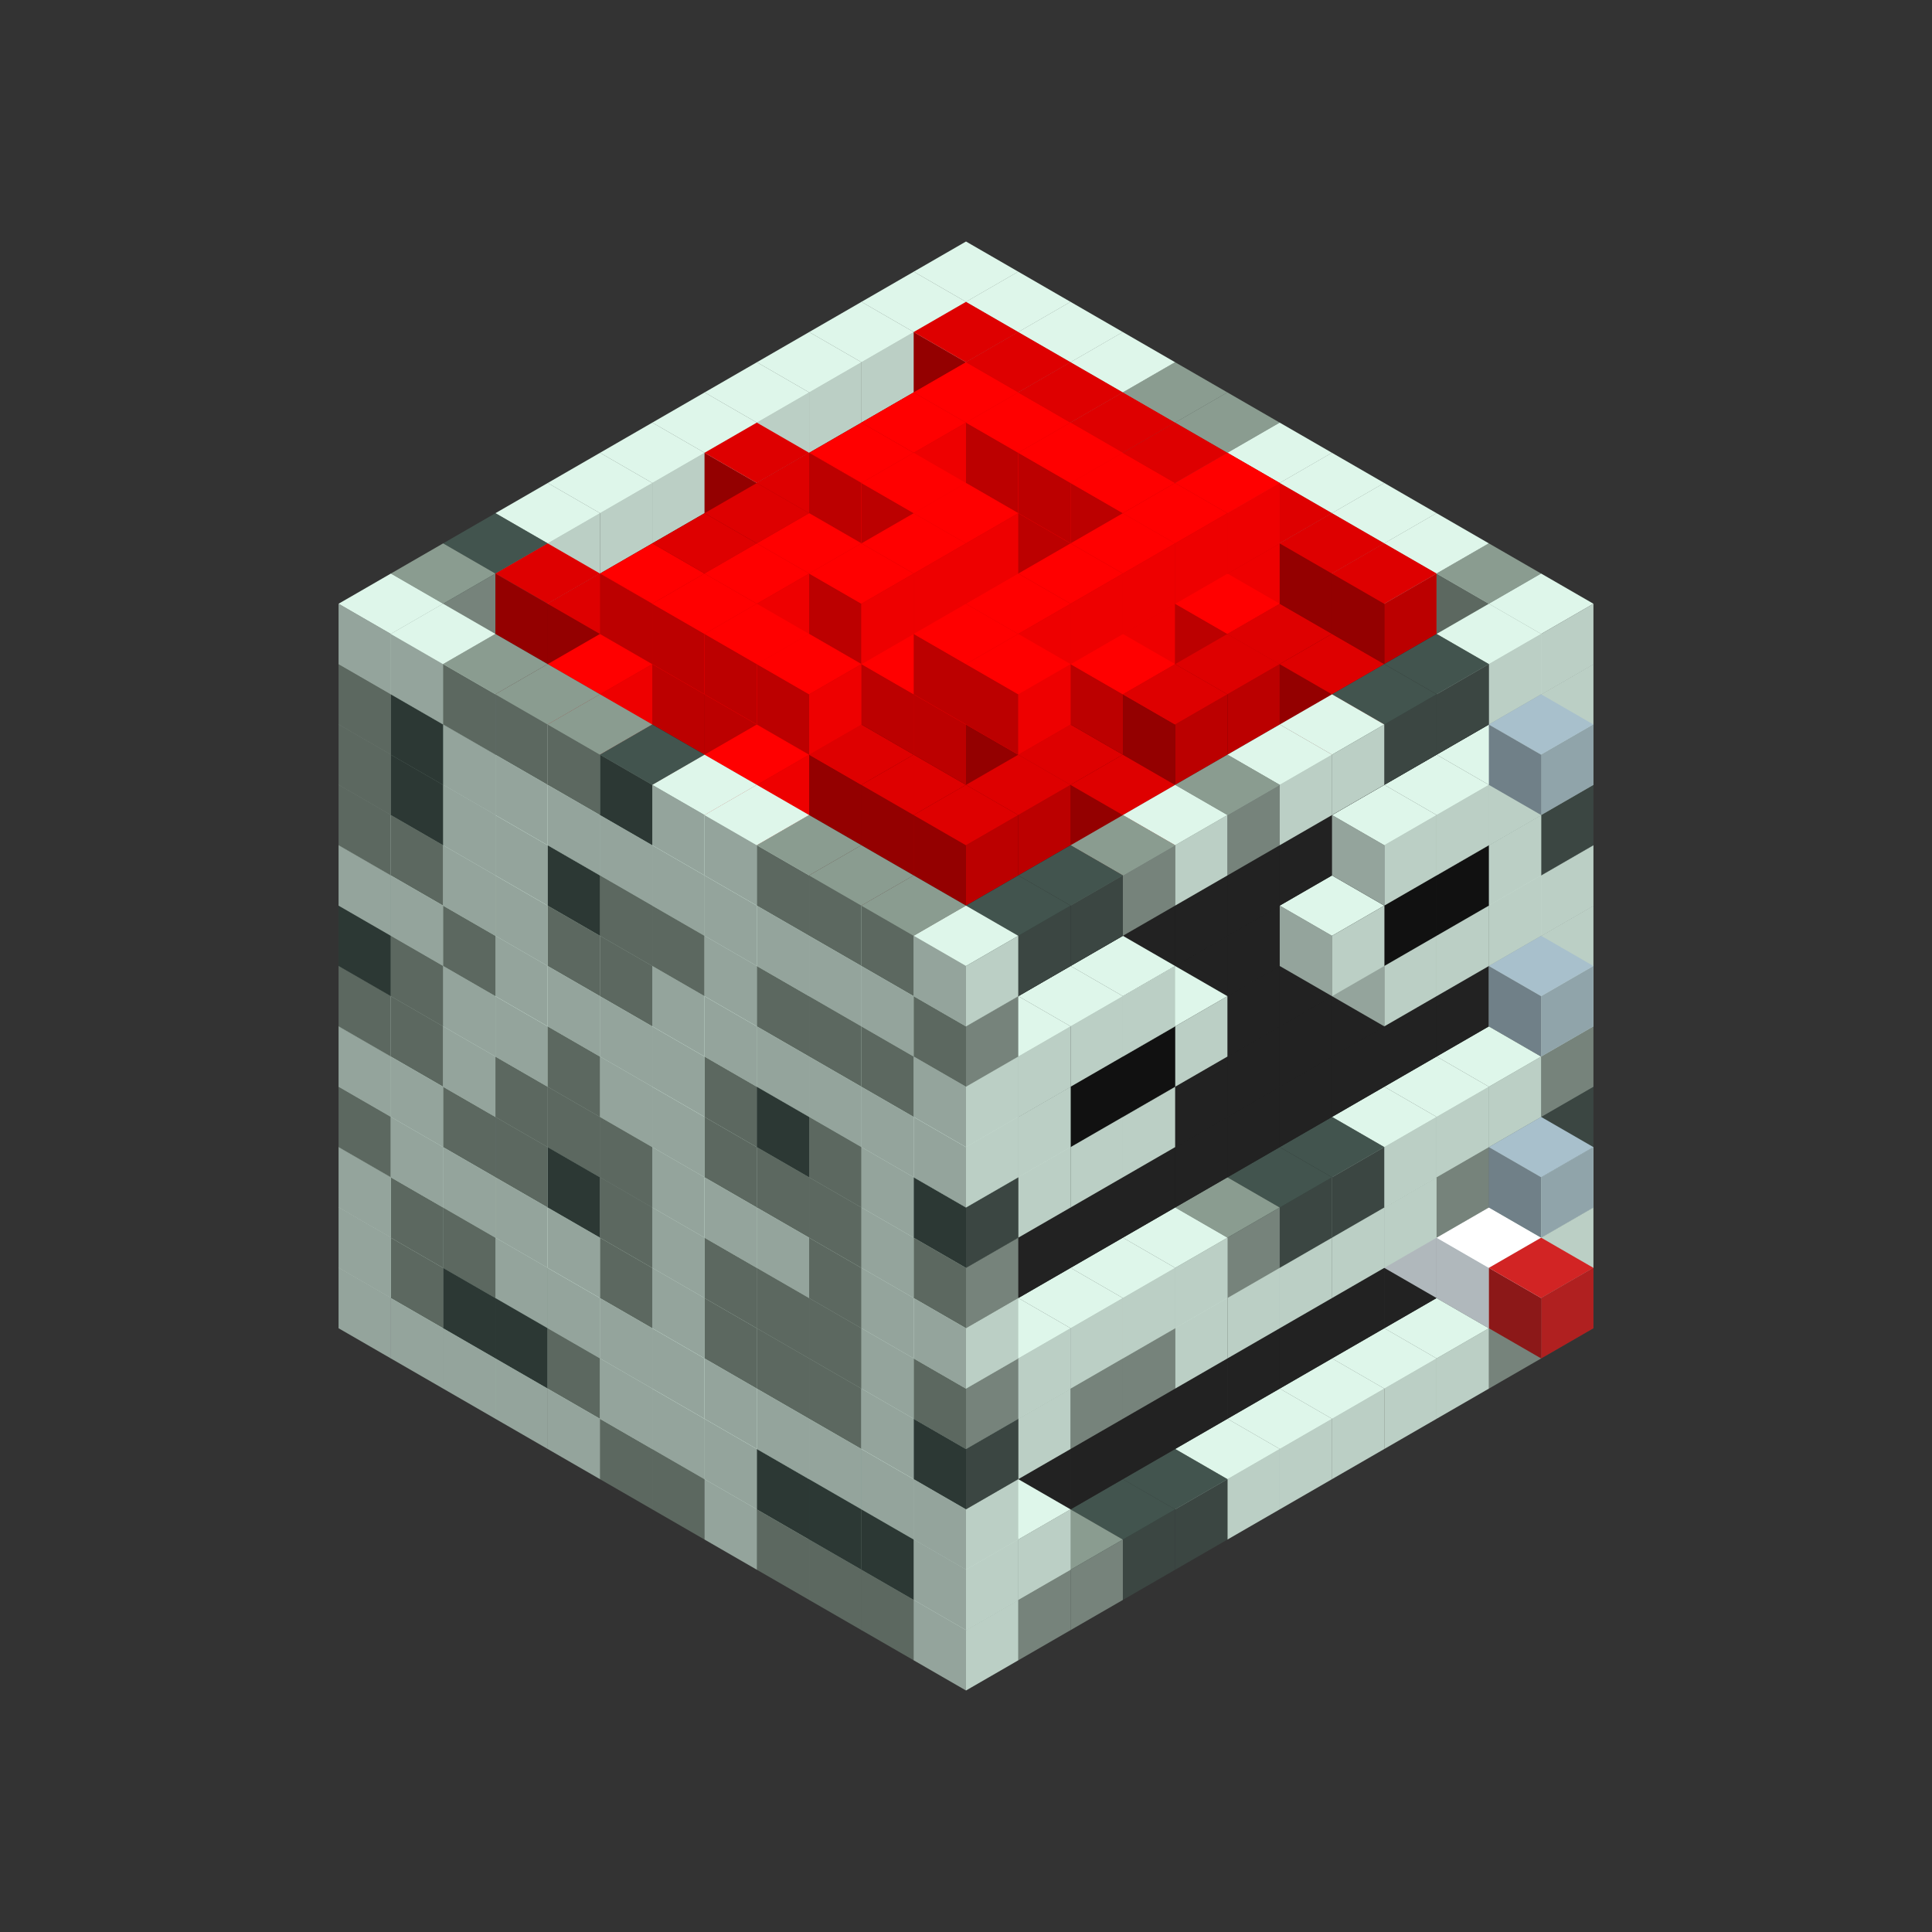 
<svg width='600' height='600' viewBox='4436371 5550000 3200000 3200000' xmlns='http://www.w3.org/2000/svg' xmlns:xlink='http://www.w3.org/1999/xlink'>
<rect x="4436371" y="5550000" width="3200000" height="3200000" fill="#333333" stroke="none"/>
<use xlink:href='#v-0x00000143-1' transform='translate(983738,3600000)'/>
<use xlink:href='#v-0x00000143-1' transform='translate(1070341,3650000)'/>
<use xlink:href='#v-0x00000143-1' transform='translate(1156944,3700000)'/>
<use xlink:href='#v-0x00000143-1' transform='translate(1243547,3750000)'/>
<use xlink:href='#v-0x00000143-1' transform='translate(1330150,3800000)'/>
<use xlink:href='#v-0x00000143-4' transform='translate(1416753,3850000)'/>
<use xlink:href='#v-0x00000143-4' transform='translate(1503356,3900000)'/>
<use xlink:href='#v-0x00000143-1' transform='translate(1589959,3950000)'/>
<use xlink:href='#v-0x00000143-4' transform='translate(1676562,4000000)'/>
<use xlink:href='#v-0x00000143-4' transform='translate(1763165,4050000)'/>
<use xlink:href='#v-0x00000143-4' transform='translate(1849768,4100000)'/>
<use xlink:href='#v-0x00000143-5' transform='translate(2889004,3600000)'/>
<use xlink:href='#v-0x00000143-4' transform='translate(2802401,3650000)'/>
<use xlink:href='#v-0x00000143-1' transform='translate(2715798,3700000)'/>
<use xlink:href='#v-0x00000143-1' transform='translate(2629195,3750000)'/>
<use xlink:href='#v-0x00000143-1' transform='translate(2542592,3800000)'/>
<use xlink:href='#v-0x00000143-1' transform='translate(2455989,3850000)'/>
<use xlink:href='#v-0x00000143-1' transform='translate(2369386,3900000)'/>
<use xlink:href='#v-0x00000143-5' transform='translate(2282783,3950000)'/>
<use xlink:href='#v-0x00000143-5' transform='translate(2196180,4000000)'/>
<use xlink:href='#v-0x00000143-4' transform='translate(2109577,4050000)'/>
<use xlink:href='#v-0x00000143-4' transform='translate(2022974,4100000)'/>
<use xlink:href='#v-0x00000143-1' transform='translate(1936371,4150000)'/>
<use xlink:href='#v-0x00000143-1' transform='translate(983738,3500000)'/>
<use xlink:href='#v-0x00000143-4' transform='translate(1070341,3550000)'/>
<use xlink:href='#v-0x00000143-5' transform='translate(1156944,3600000)'/>
<use xlink:href='#v-0x00000143-5' transform='translate(1243547,3650000)'/>
<use xlink:href='#v-0x00000143-4' transform='translate(1330150,3700000)'/>
<use xlink:href='#v-0x00000143-1' transform='translate(1416753,3750000)'/>
<use xlink:href='#v-0x00000143-1' transform='translate(1503356,3800000)'/>
<use xlink:href='#v-0x00000143-1' transform='translate(1589959,3850000)'/>
<use xlink:href='#v-0x00000143-5' transform='translate(1676562,3900000)'/>
<use xlink:href='#v-0x00000143-5' transform='translate(1763165,3950000)'/>
<use xlink:href='#v-0x00000143-2' transform='translate(2715798,3500000)'/>
<use xlink:href='#v-0x00000143-2' transform='translate(2629195,3550000)'/>
<use xlink:href='#v-0x00000143-2' transform='translate(2542592,3600000)'/>
<use xlink:href='#v-0x00000143-2' transform='translate(2455989,3650000)'/>
<use xlink:href='#v-0x00000143-2' transform='translate(2369386,3700000)'/>
<use xlink:href='#v-0x00000143-2' transform='translate(2282783,3750000)'/>
<use xlink:href='#v-0x00000143-2' transform='translate(2196180,3800000)'/>
<use xlink:href='#v-0x00000143-2' transform='translate(2109577,3850000)'/>
<use xlink:href='#v-0x00000143-2' transform='translate(2022974,3900000)'/>
<use xlink:href='#v-0x00000143-2' transform='translate(1936371,3950000)'/>
<use xlink:href='#v-0x00000143-5' transform='translate(1849768,4000000)'/>
<use xlink:href='#v-0x00000143-1' transform='translate(2889004,3500000)'/>
<use xlink:href='#v-0x00000143-1' transform='translate(2802401,3550000)'/>
<use xlink:href='#v-0x00000143-1' transform='translate(2022974,4000000)'/>
<use xlink:href='#v-0x00000143-1' transform='translate(1936371,4050000)'/>
<use xlink:href='#v-0x00000143-1' transform='translate(983738,3400000)'/>
<use xlink:href='#v-0x00000143-4' transform='translate(1070341,3450000)'/>
<use xlink:href='#v-0x00000143-4' transform='translate(1156944,3500000)'/>
<use xlink:href='#v-0x00000143-1' transform='translate(1243547,3550000)'/>
<use xlink:href='#v-0x00000143-1' transform='translate(1330150,3600000)'/>
<use xlink:href='#v-0x00000143-1' transform='translate(1416753,3650000)'/>
<use xlink:href='#v-0x00000143-1' transform='translate(1503356,3700000)'/>
<use xlink:href='#v-0x00000143-1' transform='translate(1589959,3750000)'/>
<use xlink:href='#v-0x00000143-1' transform='translate(1676562,3800000)'/>
<use xlink:href='#v-0x00000143-1' transform='translate(1763165,3850000)'/>
<use xlink:href='#v-0x00000143-2' transform='translate(2715798,3400000)'/>
<use xlink:href='#v-0x00000143-6' transform='translate(2629195,3450000)'/>
<use xlink:href='#v-0x00000143-2' transform='translate(2542592,3500000)'/>
<use xlink:href='#v-0x00000143-2' transform='translate(2455989,3550000)'/>
<use xlink:href='#v-0x00000143-2' transform='translate(2369386,3600000)'/>
<use xlink:href='#v-0x00000143-2' transform='translate(2282783,3650000)'/>
<use xlink:href='#v-0x00000143-2' transform='translate(2196180,3700000)'/>
<use xlink:href='#v-0x00000143-2' transform='translate(2109577,3750000)'/>
<use xlink:href='#v-0x00000143-2' transform='translate(2022974,3800000)'/>
<use xlink:href='#v-0x00000143-2' transform='translate(1936371,3850000)'/>
<use xlink:href='#v-0x00000143-1' transform='translate(1849768,3900000)'/>
<use xlink:href='#v-0x00000143-1' transform='translate(2889004,3400000)'/>
<use xlink:href='#v-0x00000143-6' transform='translate(2715798,3500000)'/>
<use xlink:href='#v-0x00000143-1' transform='translate(1936371,3950000)'/>
<use xlink:href='#v-0x00000143-6' transform='translate(2802401,3550000)'/>
<use xlink:href='#v-0x00000143-7' transform='translate(2889004,3600000)'/>
<use xlink:href='#v-0x00000143-4' transform='translate(983738,3300000)'/>
<use xlink:href='#v-0x00000143-1' transform='translate(1070341,3350000)'/>
<use xlink:href='#v-0x00000143-1' transform='translate(1156944,3400000)'/>
<use xlink:href='#v-0x00000143-1' transform='translate(1243547,3450000)'/>
<use xlink:href='#v-0x00000143-1' transform='translate(1330150,3500000)'/>
<use xlink:href='#v-0x00000143-4' transform='translate(1416753,3550000)'/>
<use xlink:href='#v-0x00000143-1' transform='translate(1503356,3600000)'/>
<use xlink:href='#v-0x00000143-4' transform='translate(1589959,3650000)'/>
<use xlink:href='#v-0x00000143-4' transform='translate(1676562,3700000)'/>
<use xlink:href='#v-0x00000143-4' transform='translate(1763165,3750000)'/>
<use xlink:href='#v-0x00000143-2' transform='translate(2715798,3300000)'/>
<use xlink:href='#v-0x00000143-2' transform='translate(2629195,3350000)'/>
<use xlink:href='#v-0x00000143-2' transform='translate(2542592,3400000)'/>
<use xlink:href='#v-0x00000143-2' transform='translate(2455989,3450000)'/>
<use xlink:href='#v-0x00000143-2' transform='translate(2369386,3500000)'/>
<use xlink:href='#v-0x00000143-2' transform='translate(2282783,3550000)'/>
<use xlink:href='#v-0x00000143-2' transform='translate(2196180,3600000)'/>
<use xlink:href='#v-0x00000143-2' transform='translate(2109577,3650000)'/>
<use xlink:href='#v-0x00000143-2' transform='translate(2022974,3700000)'/>
<use xlink:href='#v-0x00000143-2' transform='translate(1936371,3750000)'/>
<use xlink:href='#v-0x00000143-1' transform='translate(1849768,3800000)'/>
<use xlink:href='#v-0x00000143-5' transform='translate(2889004,3300000)'/>
<use xlink:href='#v-0x00000143-4' transform='translate(2802401,3350000)'/>
<use xlink:href='#v-0x00000143-4' transform='translate(2715798,3400000)'/>
<use xlink:href='#v-0x00000143-1' transform='translate(2629195,3450000)'/>
<use xlink:href='#v-0x00000143-1' transform='translate(2542592,3500000)'/>
<use xlink:href='#v-0x00000143-1' transform='translate(2455989,3550000)'/>
<use xlink:href='#v-0x00000143-1' transform='translate(2369386,3600000)'/>
<use xlink:href='#v-0x00000143-1' transform='translate(2282783,3650000)'/>
<use xlink:href='#v-0x00000143-4' transform='translate(2196180,3700000)'/>
<use xlink:href='#v-0x00000143-4' transform='translate(2109577,3750000)'/>
<use xlink:href='#v-0x00000143-1' transform='translate(2022974,3800000)'/>
<use xlink:href='#v-0x00000143-5' transform='translate(1936371,3850000)'/>
<use xlink:href='#v-0x00000143-1' transform='translate(983738,3200000)'/>
<use xlink:href='#v-0x00000143-1' transform='translate(1070341,3250000)'/>
<use xlink:href='#v-0x00000143-4' transform='translate(1156944,3300000)'/>
<use xlink:href='#v-0x00000143-4' transform='translate(1243547,3350000)'/>
<use xlink:href='#v-0x00000143-5' transform='translate(1330150,3400000)'/>
<use xlink:href='#v-0x00000143-4' transform='translate(1416753,3450000)'/>
<use xlink:href='#v-0x00000143-1' transform='translate(1503356,3500000)'/>
<use xlink:href='#v-0x00000143-4' transform='translate(1589959,3550000)'/>
<use xlink:href='#v-0x00000143-4' transform='translate(1676562,3600000)'/>
<use xlink:href='#v-0x00000143-4' transform='translate(1763165,3650000)'/>
<use xlink:href='#v-0x00000143-2' transform='translate(2715798,3200000)'/>
<use xlink:href='#v-0x00000143-2' transform='translate(2629195,3250000)'/>
<use xlink:href='#v-0x00000143-2' transform='translate(2542592,3300000)'/>
<use xlink:href='#v-0x00000143-2' transform='translate(2455989,3350000)'/>
<use xlink:href='#v-0x00000143-2' transform='translate(2369386,3400000)'/>
<use xlink:href='#v-0x00000143-2' transform='translate(2282783,3450000)'/>
<use xlink:href='#v-0x00000143-2' transform='translate(2196180,3500000)'/>
<use xlink:href='#v-0x00000143-2' transform='translate(2109577,3550000)'/>
<use xlink:href='#v-0x00000143-2' transform='translate(2022974,3600000)'/>
<use xlink:href='#v-0x00000143-2' transform='translate(1936371,3650000)'/>
<use xlink:href='#v-0x00000143-1' transform='translate(1849768,3700000)'/>
<use xlink:href='#v-0x00000143-4' transform='translate(2889004,3200000)'/>
<use xlink:href='#v-0x00000143-1' transform='translate(2802401,3250000)'/>
<use xlink:href='#v-0x00000143-1' transform='translate(2715798,3300000)'/>
<use xlink:href='#v-0x00000143-1' transform='translate(2629195,3350000)'/>
<use xlink:href='#v-0x00000143-5' transform='translate(2542592,3400000)'/>
<use xlink:href='#v-0x00000143-5' transform='translate(2455989,3450000)'/>
<use xlink:href='#v-0x00000143-4' transform='translate(2369386,3500000)'/>
<use xlink:href='#v-0x00000143-1' transform='translate(2282783,3550000)'/>
<use xlink:href='#v-0x00000143-1' transform='translate(2196180,3600000)'/>
<use xlink:href='#v-0x00000143-1' transform='translate(2109577,3650000)'/>
<use xlink:href='#v-0x00000143-1' transform='translate(2022974,3700000)'/>
<use xlink:href='#v-0x00000143-4' transform='translate(1936371,3750000)'/>
<use xlink:href='#v-0x00000143-8' transform='translate(2889004,3400000)'/>
<use xlink:href='#v-0x00000143-4' transform='translate(983738,3100000)'/>
<use xlink:href='#v-0x00000143-4' transform='translate(1070341,3150000)'/>
<use xlink:href='#v-0x00000143-1' transform='translate(1156944,3200000)'/>
<use xlink:href='#v-0x00000143-4' transform='translate(1243547,3250000)'/>
<use xlink:href='#v-0x00000143-4' transform='translate(1330150,3300000)'/>
<use xlink:href='#v-0x00000143-4' transform='translate(1416753,3350000)'/>
<use xlink:href='#v-0x00000143-1' transform='translate(1503356,3400000)'/>
<use xlink:href='#v-0x00000143-1' transform='translate(1589959,3450000)'/>
<use xlink:href='#v-0x00000143-1' transform='translate(1676562,3500000)'/>
<use xlink:href='#v-0x00000143-4' transform='translate(1763165,3550000)'/>
<use xlink:href='#v-0x00000143-2' transform='translate(2715798,3100000)'/>
<use xlink:href='#v-0x00000143-2' transform='translate(2629195,3150000)'/>
<use xlink:href='#v-0x00000143-2' transform='translate(2542592,3200000)'/>
<use xlink:href='#v-0x00000143-2' transform='translate(2455989,3250000)'/>
<use xlink:href='#v-0x00000143-2' transform='translate(2369386,3300000)'/>
<use xlink:href='#v-0x00000143-2' transform='translate(2282783,3350000)'/>
<use xlink:href='#v-0x00000143-2' transform='translate(2196180,3400000)'/>
<use xlink:href='#v-0x00000143-2' transform='translate(2109577,3450000)'/>
<use xlink:href='#v-0x00000143-2' transform='translate(2022974,3500000)'/>
<use xlink:href='#v-0x00000143-2' transform='translate(1936371,3550000)'/>
<use xlink:href='#v-0x00000143-1' transform='translate(1849768,3600000)'/>
<use xlink:href='#v-0x00000143-1' transform='translate(2889004,3100000)'/>
<use xlink:href='#v-0x00000143-1' transform='translate(1936371,3650000)'/>
<use xlink:href='#v-0x00000143-5' transform='translate(983738,3000000)'/>
<use xlink:href='#v-0x00000143-4' transform='translate(1070341,3050000)'/>
<use xlink:href='#v-0x00000143-1' transform='translate(1156944,3100000)'/>
<use xlink:href='#v-0x00000143-1' transform='translate(1243547,3150000)'/>
<use xlink:href='#v-0x00000143-4' transform='translate(1330150,3200000)'/>
<use xlink:href='#v-0x00000143-1' transform='translate(1416753,3250000)'/>
<use xlink:href='#v-0x00000143-1' transform='translate(1503356,3300000)'/>
<use xlink:href='#v-0x00000143-4' transform='translate(1589959,3350000)'/>
<use xlink:href='#v-0x00000143-4' transform='translate(1676562,3400000)'/>
<use xlink:href='#v-0x00000143-4' transform='translate(1763165,3450000)'/>
<use xlink:href='#v-0x00000143-2' transform='translate(2715798,3000000)'/>
<use xlink:href='#v-0x00000143-2' transform='translate(2629195,3050000)'/>
<use xlink:href='#v-0x00000143-2' transform='translate(2542592,3100000)'/>
<use xlink:href='#v-0x00000143-2' transform='translate(2455989,3150000)'/>
<use xlink:href='#v-0x00000143-2' transform='translate(2369386,3200000)'/>
<use xlink:href='#v-0x00000143-2' transform='translate(2282783,3250000)'/>
<use xlink:href='#v-0x00000143-2' transform='translate(2196180,3300000)'/>
<use xlink:href='#v-0x00000143-2' transform='translate(2109577,3350000)'/>
<use xlink:href='#v-0x00000143-2' transform='translate(2022974,3400000)'/>
<use xlink:href='#v-0x00000143-2' transform='translate(1936371,3450000)'/>
<use xlink:href='#v-0x00000143-1' transform='translate(1849768,3500000)'/>
<use xlink:href='#v-0x00000143-1' transform='translate(2889004,3000000)'/>
<use xlink:href='#v-0x00000143-4' transform='translate(1936371,3550000)'/>
<use xlink:href='#v-0x00000143-1' transform='translate(983738,2900000)'/>
<use xlink:href='#v-0x00000143-1' transform='translate(1070341,2950000)'/>
<use xlink:href='#v-0x00000143-4' transform='translate(1156944,3000000)'/>
<use xlink:href='#v-0x00000143-1' transform='translate(1243547,3050000)'/>
<use xlink:href='#v-0x00000143-1' transform='translate(1330150,3100000)'/>
<use xlink:href='#v-0x00000143-1' transform='translate(1416753,3150000)'/>
<use xlink:href='#v-0x00000143-1' transform='translate(1503356,3200000)'/>
<use xlink:href='#v-0x00000143-4' transform='translate(1589959,3250000)'/>
<use xlink:href='#v-0x00000143-5' transform='translate(1676562,3300000)'/>
<use xlink:href='#v-0x00000143-4' transform='translate(1763165,3350000)'/>
<use xlink:href='#v-0x00000143-2' transform='translate(2715798,2900000)'/>
<use xlink:href='#v-0x00000143-2' transform='translate(2629195,2950000)'/>
<use xlink:href='#v-0x00000143-2' transform='translate(2542592,3000000)'/>
<use xlink:href='#v-0x00000143-2' transform='translate(2455989,3050000)'/>
<use xlink:href='#v-0x00000143-2' transform='translate(2369386,3100000)'/>
<use xlink:href='#v-0x00000143-2' transform='translate(2282783,3150000)'/>
<use xlink:href='#v-0x00000143-2' transform='translate(2196180,3200000)'/>
<use xlink:href='#v-0x00000143-2' transform='translate(2109577,3250000)'/>
<use xlink:href='#v-0x00000143-2' transform='translate(2022974,3300000)'/>
<use xlink:href='#v-0x00000143-2' transform='translate(1936371,3350000)'/>
<use xlink:href='#v-0x00000143-1' transform='translate(1849768,3400000)'/>
<use xlink:href='#v-0x00000143-1' transform='translate(2889004,2900000)'/>
<use xlink:href='#v-0x00000143-1' transform='translate(2802401,2950000)'/>
<use xlink:href='#v-0x00000143-1' transform='translate(2715798,3000000)'/>
<use xlink:href='#v-0x00000143-1' transform='translate(2629195,3050000)'/>
<use xlink:href='#v-0x00000143-1' transform='translate(2196180,3300000)'/>
<use xlink:href='#v-0x00000143-1' transform='translate(2109577,3350000)'/>
<use xlink:href='#v-0x00000143-1' transform='translate(2022974,3400000)'/>
<use xlink:href='#v-0x00000143-5' transform='translate(1936371,3450000)'/>
<use xlink:href='#v-0x00000143-8' transform='translate(2889004,3100000)'/>
<use xlink:href='#v-0x00000143-4' transform='translate(983738,2800000)'/>
<use xlink:href='#v-0x00000143-4' transform='translate(1070341,2850000)'/>
<use xlink:href='#v-0x00000143-1' transform='translate(1156944,2900000)'/>
<use xlink:href='#v-0x00000143-1' transform='translate(1243547,2950000)'/>
<use xlink:href='#v-0x00000143-4' transform='translate(1330150,3000000)'/>
<use xlink:href='#v-0x00000143-4' transform='translate(1416753,3050000)'/>
<use xlink:href='#v-0x00000143-1' transform='translate(1503356,3100000)'/>
<use xlink:href='#v-0x00000143-1' transform='translate(1589959,3150000)'/>
<use xlink:href='#v-0x00000143-1' transform='translate(1676562,3200000)'/>
<use xlink:href='#v-0x00000143-1' transform='translate(1763165,3250000)'/>
<use xlink:href='#v-0x00000143-2' transform='translate(2715798,2800000)'/>
<use xlink:href='#v-0x00000143-2' transform='translate(2629195,2850000)'/>
<use xlink:href='#v-0x00000143-2' transform='translate(2542592,2900000)'/>
<use xlink:href='#v-0x00000143-2' transform='translate(2455989,2950000)'/>
<use xlink:href='#v-0x00000143-2' transform='translate(2369386,3000000)'/>
<use xlink:href='#v-0x00000143-2' transform='translate(2282783,3050000)'/>
<use xlink:href='#v-0x00000143-2' transform='translate(2196180,3100000)'/>
<use xlink:href='#v-0x00000143-2' transform='translate(2109577,3150000)'/>
<use xlink:href='#v-0x00000143-2' transform='translate(2022974,3200000)'/>
<use xlink:href='#v-0x00000143-2' transform='translate(1936371,3250000)'/>
<use xlink:href='#v-0x00000143-1' transform='translate(1849768,3300000)'/>
<use xlink:href='#v-0x00000143-5' transform='translate(2889004,2800000)'/>
<use xlink:href='#v-0x00000143-1' transform='translate(2802401,2850000)'/>
<use xlink:href='#v-0x00000143-3' transform='translate(2715798,2900000)'/>
<use xlink:href='#v-0x00000143-3' transform='translate(2629195,2950000)'/>
<use xlink:href='#v-0x00000143-1' transform='translate(2542592,3000000)'/>
<use xlink:href='#v-0x00000143-1' transform='translate(2282783,3150000)'/>
<use xlink:href='#v-0x00000143-3' transform='translate(2196180,3200000)'/>
<use xlink:href='#v-0x00000143-3' transform='translate(2109577,3250000)'/>
<use xlink:href='#v-0x00000143-1' transform='translate(2022974,3300000)'/>
<use xlink:href='#v-0x00000143-1' transform='translate(1936371,3350000)'/>
<use xlink:href='#v-0x00000143-4' transform='translate(983738,2700000)'/>
<use xlink:href='#v-0x00000143-5' transform='translate(1070341,2750000)'/>
<use xlink:href='#v-0x00000143-1' transform='translate(1156944,2800000)'/>
<use xlink:href='#v-0x00000143-1' transform='translate(1243547,2850000)'/>
<use xlink:href='#v-0x00000143-5' transform='translate(1330150,2900000)'/>
<use xlink:href='#v-0x00000143-4' transform='translate(1416753,2950000)'/>
<use xlink:href='#v-0x00000143-4' transform='translate(1503356,3000000)'/>
<use xlink:href='#v-0x00000143-1' transform='translate(1589959,3050000)'/>
<use xlink:href='#v-0x00000143-4' transform='translate(1676562,3100000)'/>
<use xlink:href='#v-0x00000143-4' transform='translate(1763165,3150000)'/>
<use xlink:href='#v-0x00000143-2' transform='translate(2715798,2700000)'/>
<use xlink:href='#v-0x00000143-2' transform='translate(2629195,2750000)'/>
<use xlink:href='#v-0x00000143-2' transform='translate(2542592,2800000)'/>
<use xlink:href='#v-0x00000143-2' transform='translate(2455989,2850000)'/>
<use xlink:href='#v-0x00000143-2' transform='translate(2369386,2900000)'/>
<use xlink:href='#v-0x00000143-2' transform='translate(2282783,2950000)'/>
<use xlink:href='#v-0x00000143-2' transform='translate(2196180,3000000)'/>
<use xlink:href='#v-0x00000143-2' transform='translate(2109577,3050000)'/>
<use xlink:href='#v-0x00000143-2' transform='translate(2022974,3100000)'/>
<use xlink:href='#v-0x00000143-2' transform='translate(1936371,3150000)'/>
<use xlink:href='#v-0x00000143-4' transform='translate(1849768,3200000)'/>
<use xlink:href='#v-0x00000143-4' transform='translate(2889004,2700000)'/>
<use xlink:href='#v-0x00000143-1' transform='translate(2802401,2750000)'/>
<use xlink:href='#v-0x00000143-1' transform='translate(2715798,2800000)'/>
<use xlink:href='#v-0x00000143-1' transform='translate(2629195,2850000)'/>
<use xlink:href='#v-0x00000143-1' transform='translate(2196180,3100000)'/>
<use xlink:href='#v-0x00000143-1' transform='translate(2109577,3150000)'/>
<use xlink:href='#v-0x00000143-1' transform='translate(2022974,3200000)'/>
<use xlink:href='#v-0x00000143-1' transform='translate(1936371,3250000)'/>
<use xlink:href='#v-0x00000143-4' transform='translate(983738,2600000)'/>
<use xlink:href='#v-0x00000143-9' transform='translate(1936371,2150000)'/>
<use xlink:href='#v-0x00000143-9' transform='translate(1849768,2200000)'/>
<use xlink:href='#v-0x00000143-9' transform='translate(1763165,2250000)'/>
<use xlink:href='#v-0x00000143-9' transform='translate(1676562,2300000)'/>
<use xlink:href='#v-0x00000143-9' transform='translate(1589959,2350000)'/>
<use xlink:href='#v-0x00000143-9' transform='translate(1503356,2400000)'/>
<use xlink:href='#v-0x00000143-9' transform='translate(1416753,2450000)'/>
<use xlink:href='#v-0x00000143-9' transform='translate(1330150,2500000)'/>
<use xlink:href='#v-0x00000143-9' transform='translate(1243547,2550000)'/>
<use xlink:href='#v-0x00000143-9' transform='translate(1156944,2600000)'/>
<use xlink:href='#v-0x00000143-5' transform='translate(1070341,2650000)'/>
<use xlink:href='#v-0x00000143-9' transform='translate(2022974,2200000)'/>
<use xlink:href='#v-0x00000143-9' transform='translate(1936371,2250000)'/>
<use xlink:href='#v-0x00000143-9' transform='translate(1849768,2300000)'/>
<use xlink:href='#v-0x00000143-9' transform='translate(1763165,2350000)'/>
<use xlink:href='#v-0x00000143-9' transform='translate(1676562,2400000)'/>
<use xlink:href='#v-0x00000143-9' transform='translate(1589959,2450000)'/>
<use xlink:href='#v-0x00000143-9' transform='translate(1503356,2500000)'/>
<use xlink:href='#v-0x00000143-9' transform='translate(1416753,2550000)'/>
<use xlink:href='#v-0x00000143-9' transform='translate(1330150,2600000)'/>
<use xlink:href='#v-0x00000143-9' transform='translate(1243547,2650000)'/>
<use xlink:href='#v-0x00000143-1' transform='translate(1156944,2700000)'/>
<use xlink:href='#v-0x00000143-9' transform='translate(2109577,2250000)'/>
<use xlink:href='#v-0x00000143-9' transform='translate(2022974,2300000)'/>
<use xlink:href='#v-0x00000143-9' transform='translate(1936371,2350000)'/>
<use xlink:href='#v-0x00000143-9' transform='translate(1849768,2400000)'/>
<use xlink:href='#v-0x00000143-9' transform='translate(1763165,2450000)'/>
<use xlink:href='#v-0x00000143-9' transform='translate(1676562,2500000)'/>
<use xlink:href='#v-0x00000143-9' transform='translate(1589959,2550000)'/>
<use xlink:href='#v-0x00000143-9' transform='translate(1503356,2600000)'/>
<use xlink:href='#v-0x00000143-9' transform='translate(1416753,2650000)'/>
<use xlink:href='#v-0x00000143-9' transform='translate(1330150,2700000)'/>
<use xlink:href='#v-0x00000143-1' transform='translate(1243547,2750000)'/>
<use xlink:href='#v-0x00000143-9' transform='translate(2196180,2300000)'/>
<use xlink:href='#v-0x00000143-9' transform='translate(2109577,2350000)'/>
<use xlink:href='#v-0x00000143-9' transform='translate(2022974,2400000)'/>
<use xlink:href='#v-0x00000143-9' transform='translate(1936371,2450000)'/>
<use xlink:href='#v-0x00000143-9' transform='translate(1849768,2500000)'/>
<use xlink:href='#v-0x00000143-9' transform='translate(1763165,2550000)'/>
<use xlink:href='#v-0x00000143-9' transform='translate(1676562,2600000)'/>
<use xlink:href='#v-0x00000143-9' transform='translate(1589959,2650000)'/>
<use xlink:href='#v-0x00000143-9' transform='translate(1503356,2700000)'/>
<use xlink:href='#v-0x00000143-9' transform='translate(1416753,2750000)'/>
<use xlink:href='#v-0x00000143-1' transform='translate(1330150,2800000)'/>
<use xlink:href='#v-0x00000143-9' transform='translate(2282783,2350000)'/>
<use xlink:href='#v-0x00000143-9' transform='translate(2196180,2400000)'/>
<use xlink:href='#v-0x00000143-9' transform='translate(2109577,2450000)'/>
<use xlink:href='#v-0x00000143-9' transform='translate(2022974,2500000)'/>
<use xlink:href='#v-0x00000143-9' transform='translate(1936371,2550000)'/>
<use xlink:href='#v-0x00000143-9' transform='translate(1849768,2600000)'/>
<use xlink:href='#v-0x00000143-9' transform='translate(1763165,2650000)'/>
<use xlink:href='#v-0x00000143-9' transform='translate(1676562,2700000)'/>
<use xlink:href='#v-0x00000143-9' transform='translate(1589959,2750000)'/>
<use xlink:href='#v-0x00000143-9' transform='translate(1503356,2800000)'/>
<use xlink:href='#v-0x00000143-1' transform='translate(1416753,2850000)'/>
<use xlink:href='#v-0x00000143-9' transform='translate(2369386,2400000)'/>
<use xlink:href='#v-0x00000143-9' transform='translate(2282783,2450000)'/>
<use xlink:href='#v-0x00000143-9' transform='translate(2196180,2500000)'/>
<use xlink:href='#v-0x00000143-9' transform='translate(2109577,2550000)'/>
<use xlink:href='#v-0x00000143-9' transform='translate(2022974,2600000)'/>
<use xlink:href='#v-0x00000143-9' transform='translate(1936371,2650000)'/>
<use xlink:href='#v-0x00000143-9' transform='translate(1849768,2700000)'/>
<use xlink:href='#v-0x00000143-9' transform='translate(1763165,2750000)'/>
<use xlink:href='#v-0x00000143-9' transform='translate(1676562,2800000)'/>
<use xlink:href='#v-0x00000143-9' transform='translate(1589959,2850000)'/>
<use xlink:href='#v-0x00000143-1' transform='translate(1503356,2900000)'/>
<use xlink:href='#v-0x00000143-9' transform='translate(2455989,2450000)'/>
<use xlink:href='#v-0x00000143-9' transform='translate(2369386,2500000)'/>
<use xlink:href='#v-0x00000143-9' transform='translate(2282783,2550000)'/>
<use xlink:href='#v-0x00000143-9' transform='translate(2196180,2600000)'/>
<use xlink:href='#v-0x00000143-9' transform='translate(2109577,2650000)'/>
<use xlink:href='#v-0x00000143-9' transform='translate(2022974,2700000)'/>
<use xlink:href='#v-0x00000143-9' transform='translate(1936371,2750000)'/>
<use xlink:href='#v-0x00000143-9' transform='translate(1849768,2800000)'/>
<use xlink:href='#v-0x00000143-9' transform='translate(1763165,2850000)'/>
<use xlink:href='#v-0x00000143-9' transform='translate(1676562,2900000)'/>
<use xlink:href='#v-0x00000143-1' transform='translate(1589959,2950000)'/>
<use xlink:href='#v-0x00000143-9' transform='translate(2542592,2500000)'/>
<use xlink:href='#v-0x00000143-9' transform='translate(2455989,2550000)'/>
<use xlink:href='#v-0x00000143-9' transform='translate(2369386,2600000)'/>
<use xlink:href='#v-0x00000143-9' transform='translate(2282783,2650000)'/>
<use xlink:href='#v-0x00000143-9' transform='translate(2196180,2700000)'/>
<use xlink:href='#v-0x00000143-9' transform='translate(2109577,2750000)'/>
<use xlink:href='#v-0x00000143-9' transform='translate(2022974,2800000)'/>
<use xlink:href='#v-0x00000143-9' transform='translate(1936371,2850000)'/>
<use xlink:href='#v-0x00000143-9' transform='translate(1849768,2900000)'/>
<use xlink:href='#v-0x00000143-9' transform='translate(1763165,2950000)'/>
<use xlink:href='#v-0x00000143-1' transform='translate(1676562,3000000)'/>
<use xlink:href='#v-0x00000143-9' transform='translate(2629195,2550000)'/>
<use xlink:href='#v-0x00000143-9' transform='translate(2542592,2600000)'/>
<use xlink:href='#v-0x00000143-9' transform='translate(2455989,2650000)'/>
<use xlink:href='#v-0x00000143-9' transform='translate(2369386,2700000)'/>
<use xlink:href='#v-0x00000143-9' transform='translate(2282783,2750000)'/>
<use xlink:href='#v-0x00000143-9' transform='translate(2196180,2800000)'/>
<use xlink:href='#v-0x00000143-9' transform='translate(2109577,2850000)'/>
<use xlink:href='#v-0x00000143-9' transform='translate(2022974,2900000)'/>
<use xlink:href='#v-0x00000143-9' transform='translate(1936371,2950000)'/>
<use xlink:href='#v-0x00000143-9' transform='translate(1849768,3000000)'/>
<use xlink:href='#v-0x00000143-1' transform='translate(1763165,3050000)'/>
<use xlink:href='#v-0x00000143-2' transform='translate(2715798,2600000)'/>
<use xlink:href='#v-0x00000143-2' transform='translate(2629195,2650000)'/>
<use xlink:href='#v-0x00000143-2' transform='translate(2542592,2700000)'/>
<use xlink:href='#v-0x00000143-2' transform='translate(2455989,2750000)'/>
<use xlink:href='#v-0x00000143-2' transform='translate(2369386,2800000)'/>
<use xlink:href='#v-0x00000143-2' transform='translate(2282783,2850000)'/>
<use xlink:href='#v-0x00000143-2' transform='translate(2196180,2900000)'/>
<use xlink:href='#v-0x00000143-2' transform='translate(2109577,2950000)'/>
<use xlink:href='#v-0x00000143-2' transform='translate(2022974,3000000)'/>
<use xlink:href='#v-0x00000143-2' transform='translate(1936371,3050000)'/>
<use xlink:href='#v-0x00000143-1' transform='translate(1849768,3100000)'/>
<use xlink:href='#v-0x00000143-1' transform='translate(2889004,2600000)'/>
<use xlink:href='#v-0x00000143-4' transform='translate(1936371,3150000)'/>
<use xlink:href='#v-0x00000143-1' transform='translate(1936371,1950000)'/>
<use xlink:href='#v-0x00000143-1' transform='translate(1849768,2000000)'/>
<use xlink:href='#v-0x00000143-1' transform='translate(1763165,2050000)'/>
<use xlink:href='#v-0x00000143-1' transform='translate(1676562,2100000)'/>
<use xlink:href='#v-0x00000143-1' transform='translate(1589959,2150000)'/>
<use xlink:href='#v-0x00000143-1' transform='translate(1503356,2200000)'/>
<use xlink:href='#v-0x00000143-1' transform='translate(1416753,2250000)'/>
<use xlink:href='#v-0x00000143-1' transform='translate(1330150,2300000)'/>
<use xlink:href='#v-0x00000143-1' transform='translate(1243547,2350000)'/>
<use xlink:href='#v-0x00000143-5' transform='translate(1156944,2400000)'/>
<use xlink:href='#v-0x00000143-4' transform='translate(1070341,2450000)'/>
<use xlink:href='#v-0x00000143-1' transform='translate(983738,2500000)'/>
<use xlink:href='#v-0x00000143-1' transform='translate(2022974,2000000)'/>
<use xlink:href='#v-0x00000143-10' transform='translate(1936371,2050000)'/>
<use xlink:href='#v-0x00000143-10' transform='translate(1589959,2250000)'/>
<use xlink:href='#v-0x00000143-10' transform='translate(1243547,2450000)'/>
<use xlink:href='#v-0x00000143-1' transform='translate(1070341,2550000)'/>
<use xlink:href='#v-0x00000143-1' transform='translate(2109577,2050000)'/>
<use xlink:href='#v-0x00000143-10' transform='translate(2022974,2100000)'/>
<use xlink:href='#v-0x00000143-10' transform='translate(1936371,2150000)'/>
<use xlink:href='#v-0x00000143-10' transform='translate(1849768,2200000)'/>
<use xlink:href='#v-0x00000143-10' transform='translate(1676562,2300000)'/>
<use xlink:href='#v-0x00000143-10' transform='translate(1589959,2350000)'/>
<use xlink:href='#v-0x00000143-10' transform='translate(1503356,2400000)'/>
<use xlink:href='#v-0x00000143-10' transform='translate(1330150,2500000)'/>
<use xlink:href='#v-0x00000143-4' transform='translate(1156944,2600000)'/>
<use xlink:href='#v-0x00000143-1' transform='translate(2196180,2100000)'/>
<use xlink:href='#v-0x00000143-10' transform='translate(2109577,2150000)'/>
<use xlink:href='#v-0x00000143-11' transform='translate(1936371,2250000)'/>
<use xlink:href='#v-0x00000143-11' transform='translate(1849768,2300000)'/>
<use xlink:href='#v-0x00000143-11' transform='translate(1763165,2350000)'/>
<use xlink:href='#v-0x00000143-10' transform='translate(1589959,2450000)'/>
<use xlink:href='#v-0x00000143-11' transform='translate(1416753,2550000)'/>
<use xlink:href='#v-0x00000143-11' transform='translate(1330150,2600000)'/>
<use xlink:href='#v-0x00000143-4' transform='translate(1243547,2650000)'/>
<use xlink:href='#v-0x00000143-4' transform='translate(2282783,2150000)'/>
<use xlink:href='#v-0x00000143-10' transform='translate(2196180,2200000)'/>
<use xlink:href='#v-0x00000143-11' transform='translate(2109577,2250000)'/>
<use xlink:href='#v-0x00000143-11' transform='translate(2022974,2300000)'/>
<use xlink:href='#v-0x00000143-11' transform='translate(1849768,2400000)'/>
<use xlink:href='#v-0x00000143-11' transform='translate(1676562,2500000)'/>
<use xlink:href='#v-0x00000143-11' transform='translate(1589959,2550000)'/>
<use xlink:href='#v-0x00000143-11' transform='translate(1503356,2600000)'/>
<use xlink:href='#v-0x00000143-4' transform='translate(1330150,2700000)'/>
<use xlink:href='#v-0x00000143-4' transform='translate(2369386,2200000)'/>
<use xlink:href='#v-0x00000143-10' transform='translate(2282783,2250000)'/>
<use xlink:href='#v-0x00000143-11' transform='translate(2109577,2350000)'/>
<use xlink:href='#v-0x00000143-11' transform='translate(1936371,2450000)'/>
<use xlink:href='#v-0x00000143-11' transform='translate(1849768,2500000)'/>
<use xlink:href='#v-0x00000143-11' transform='translate(1763165,2550000)'/>
<use xlink:href='#v-0x00000143-11' transform='translate(1589959,2650000)'/>
<use xlink:href='#v-0x00000143-5' transform='translate(1416753,2750000)'/>
<use xlink:href='#v-0x00000143-1' transform='translate(2455989,2250000)'/>
<use xlink:href='#v-0x00000143-10' transform='translate(2369386,2300000)'/>
<use xlink:href='#v-0x00000143-11' transform='translate(2196180,2400000)'/>
<use xlink:href='#v-0x00000143-11' transform='translate(2022974,2500000)'/>
<use xlink:href='#v-0x00000143-11' transform='translate(1849768,2600000)'/>
<use xlink:href='#v-0x00000143-11' transform='translate(1676562,2700000)'/>
<use xlink:href='#v-0x00000143-11' transform='translate(1589959,2750000)'/>
<use xlink:href='#v-0x00000143-1' transform='translate(1503356,2800000)'/>
<use xlink:href='#v-0x00000143-1' transform='translate(2542592,2300000)'/>
<use xlink:href='#v-0x00000143-10' transform='translate(2455989,2350000)'/>
<use xlink:href='#v-0x00000143-11' transform='translate(2369386,2400000)'/>
<use xlink:href='#v-0x00000143-11' transform='translate(2282783,2450000)'/>
<use xlink:href='#v-0x00000143-11' transform='translate(2196180,2500000)'/>
<use xlink:href='#v-0x00000143-11' transform='translate(2109577,2550000)'/>
<use xlink:href='#v-0x00000143-11' transform='translate(2022974,2600000)'/>
<use xlink:href='#v-0x00000143-11' transform='translate(1936371,2650000)'/>
<use xlink:href='#v-0x00000143-10' transform='translate(1763165,2750000)'/>
<use xlink:href='#v-0x00000143-1' transform='translate(1589959,2850000)'/>
<use xlink:href='#v-0x00000143-1' transform='translate(2629195,2350000)'/>
<use xlink:href='#v-0x00000143-10' transform='translate(2542592,2400000)'/>
<use xlink:href='#v-0x00000143-11' transform='translate(2369386,2500000)'/>
<use xlink:href='#v-0x00000143-11' transform='translate(2196180,2600000)'/>
<use xlink:href='#v-0x00000143-10' transform='translate(2022974,2700000)'/>
<use xlink:href='#v-0x00000143-10' transform='translate(1849768,2800000)'/>
<use xlink:href='#v-0x00000143-4' transform='translate(1676562,2900000)'/>
<use xlink:href='#v-0x00000143-1' transform='translate(2715798,2400000)'/>
<use xlink:href='#v-0x00000143-10' transform='translate(2629195,2450000)'/>
<use xlink:href='#v-0x00000143-10' transform='translate(2455989,2550000)'/>
<use xlink:href='#v-0x00000143-10' transform='translate(2369386,2600000)'/>
<use xlink:href='#v-0x00000143-10' transform='translate(2282783,2650000)'/>
<use xlink:href='#v-0x00000143-10' transform='translate(2109577,2750000)'/>
<use xlink:href='#v-0x00000143-10' transform='translate(2022974,2800000)'/>
<use xlink:href='#v-0x00000143-10' transform='translate(1936371,2850000)'/>
<use xlink:href='#v-0x00000143-4' transform='translate(1763165,2950000)'/>
<use xlink:href='#v-0x00000143-4' transform='translate(2802401,2450000)'/>
<use xlink:href='#v-0x00000143-10' transform='translate(2542592,2600000)'/>
<use xlink:href='#v-0x00000143-10' transform='translate(2196180,2800000)'/>
<use xlink:href='#v-0x00000143-4' transform='translate(1849768,3000000)'/>
<use xlink:href='#v-0x00000143-1' transform='translate(2889004,2500000)'/>
<use xlink:href='#v-0x00000143-1' transform='translate(2802401,2550000)'/>
<use xlink:href='#v-0x00000143-5' transform='translate(2715798,2600000)'/>
<use xlink:href='#v-0x00000143-5' transform='translate(2629195,2650000)'/>
<use xlink:href='#v-0x00000143-1' transform='translate(2542592,2700000)'/>
<use xlink:href='#v-0x00000143-1' transform='translate(2455989,2750000)'/>
<use xlink:href='#v-0x00000143-4' transform='translate(2369386,2800000)'/>
<use xlink:href='#v-0x00000143-1' transform='translate(2282783,2850000)'/>
<use xlink:href='#v-0x00000143-4' transform='translate(2196180,2900000)'/>
<use xlink:href='#v-0x00000143-5' transform='translate(2109577,2950000)'/>
<use xlink:href='#v-0x00000143-5' transform='translate(2022974,3000000)'/>
<use xlink:href='#v-0x00000143-1' transform='translate(1936371,3050000)'/>
<use xlink:href='#v-0x00000143-8' transform='translate(2889004,2700000)'/>
<use xlink:href='#v-0x00000143-11' transform='translate(1936371,2150000)'/>
<use xlink:href='#v-0x00000143-11' transform='translate(1849768,2200000)'/>
<use xlink:href='#v-0x00000143-11' transform='translate(1763165,2250000)'/>
<use xlink:href='#v-0x00000143-11' transform='translate(1416753,2450000)'/>
<use xlink:href='#v-0x00000143-11' transform='translate(2022974,2200000)'/>
<use xlink:href='#v-0x00000143-11' transform='translate(1849768,2300000)'/>
<use xlink:href='#v-0x00000143-11' transform='translate(1676562,2400000)'/>
<use xlink:href='#v-0x00000143-11' transform='translate(1589959,2450000)'/>
<use xlink:href='#v-0x00000143-11' transform='translate(1503356,2500000)'/>
<use xlink:href='#v-0x00000143-11' transform='translate(2109577,2250000)'/>
<use xlink:href='#v-0x00000143-11' transform='translate(1936371,2350000)'/>
<use xlink:href='#v-0x00000143-11' transform='translate(1849768,2400000)'/>
<use xlink:href='#v-0x00000143-11' transform='translate(1763165,2450000)'/>
<use xlink:href='#v-0x00000143-11' transform='translate(1589959,2550000)'/>
<use xlink:href='#v-0x00000143-11' transform='translate(2196180,2300000)'/>
<use xlink:href='#v-0x00000143-11' transform='translate(1676562,2600000)'/>
<use xlink:href='#v-0x00000143-11' transform='translate(2369386,2300000)'/>
<use xlink:href='#v-0x00000143-11' transform='translate(2282783,2350000)'/>
<use xlink:href='#v-0x00000143-11' transform='translate(2196180,2400000)'/>
<use xlink:href='#v-0x00000143-11' transform='translate(2109577,2450000)'/>
<use xlink:href='#v-0x00000143-11' transform='translate(2022974,2500000)'/>
<use xlink:href='#v-0x00000143-11' transform='translate(1936371,2550000)'/>
<use xlink:href='#v-0x00000143-11' transform='translate(2022974,2600000)'/>
<defs>
<g id='v-0x00000143-1'>
<polygon points='4100000,4100000 4100000,4200000 4013397,4150000 4013397,4050000' fill='#94a49c'/>
<polygon points='4100000,4100000 4100000,4200000 4186602,4150000 4186602,4050000' fill='#bbcfc5'/>
<polygon points='4100000,4100000 4013397,4050000 4100000,4000000 4186602,4050000' fill='#def6ea'/>
</g>
<g id='v-0x00000143-2'>
<polygon points='4100000,4100000 4100000,4200000 4013397,4150000 4013397,4050000' fill='#181818'/>
<polygon points='4100000,4100000 4100000,4200000 4186602,4150000 4186602,4050000' fill='#222222'/>
<polygon points='4100000,4100000 4013397,4050000 4100000,4000000 4186602,4050000' fill='#242424'/>
</g>
<g id='v-0x00000143-3'>
<polygon points='4100000,4100000 4100000,4200000 4013397,4150000 4013397,4050000' fill='#0c0c0c'/>
<polygon points='4100000,4100000 4100000,4200000 4186602,4150000 4186602,4050000' fill='#111111'/>
<polygon points='4100000,4100000 4013397,4050000 4100000,4000000 4186602,4050000' fill='#121212'/>
</g>
<g id='v-0x00000143-4'>
<polygon points='4100000,4100000 4100000,4200000 4013397,4150000 4013397,4050000' fill='#5c6860'/>
<polygon points='4100000,4100000 4100000,4200000 4186602,4150000 4186602,4050000' fill='#76837b'/>
<polygon points='4100000,4100000 4013397,4050000 4100000,4000000 4186602,4050000' fill='#8a9c90'/>
</g>
<g id='v-0x00000143-5'>
<polygon points='4100000,4100000 4100000,4200000 4013397,4150000 4013397,4050000' fill='#2c3834'/>
<polygon points='4100000,4100000 4100000,4200000 4186602,4150000 4186602,4050000' fill='#3b4642'/>
<polygon points='4100000,4100000 4013397,4050000 4100000,4000000 4186602,4050000' fill='#42544e'/>
</g>
<g id='v-0x00000143-6'>
<polygon points='4100000,4100000 4100000,4200000 4013397,4150000 4013397,4050000' fill='#b0b8bc'/>
<polygon points='4100000,4100000 4100000,4200000 4186602,4150000 4186602,4050000' fill='#e0e8ee'/>
<polygon points='4100000,4100000 4013397,4050000 4100000,4000000 4186602,4050000' fill='#ffffff'/>
</g>
<g id='v-0x00000143-7'>
<polygon points='4100000,4100000 4100000,4200000 4013397,4150000 4013397,4050000' fill='#8c1818'/>
<polygon points='4100000,4100000 4100000,4200000 4186602,4150000 4186602,4050000' fill='#b02020'/>
<polygon points='4100000,4100000 4013397,4050000 4100000,4000000 4186602,4050000' fill='#d22424'/>
</g>
<g id='v-0x00000143-8'>
<polygon points='4100000,4100000 4100000,4200000 4013397,4150000 4013397,4050000' fill='#708088'/>
<polygon points='4100000,4100000 4100000,4200000 4186602,4150000 4186602,4050000' fill='#90a4aa'/>
<polygon points='4100000,4100000 4013397,4050000 4100000,4000000 4186602,4050000' fill='#a8c0cc'/>
</g>
<g id='v-0x00000143-9'>
<polygon points='4100000,4100000 4100000,4200000 4013397,4150000 4013397,4050000' fill='#340000'/>
<polygon points='4100000,4100000 4100000,4200000 4186602,4150000 4186602,4050000' fill='#440000'/>
<polygon points='4100000,4100000 4013397,4050000 4100000,4000000 4186602,4050000' fill='#4e0000'/>
</g>
<g id='v-0x00000143-10'>
<polygon points='4100000,4100000 4100000,4200000 4013397,4150000 4013397,4050000' fill='#940000'/>
<polygon points='4100000,4100000 4100000,4200000 4186602,4150000 4186602,4050000' fill='#bb0000'/>
<polygon points='4100000,4100000 4013397,4050000 4100000,4000000 4186602,4050000' fill='#de0000'/>
</g>
<g id='v-0x00000143-11'>
<polygon points='4100000,4100000 4100000,4200000 4013397,4150000 4013397,4050000' fill='#bc0000'/>
<polygon points='4100000,4100000 4100000,4200000 4186602,4150000 4186602,4050000' fill='#ee0000'/>
<polygon points='4100000,4100000 4013397,4050000 4100000,4000000 4186602,4050000' fill='#ff0000'/>
</g>
</defs>
</svg>

